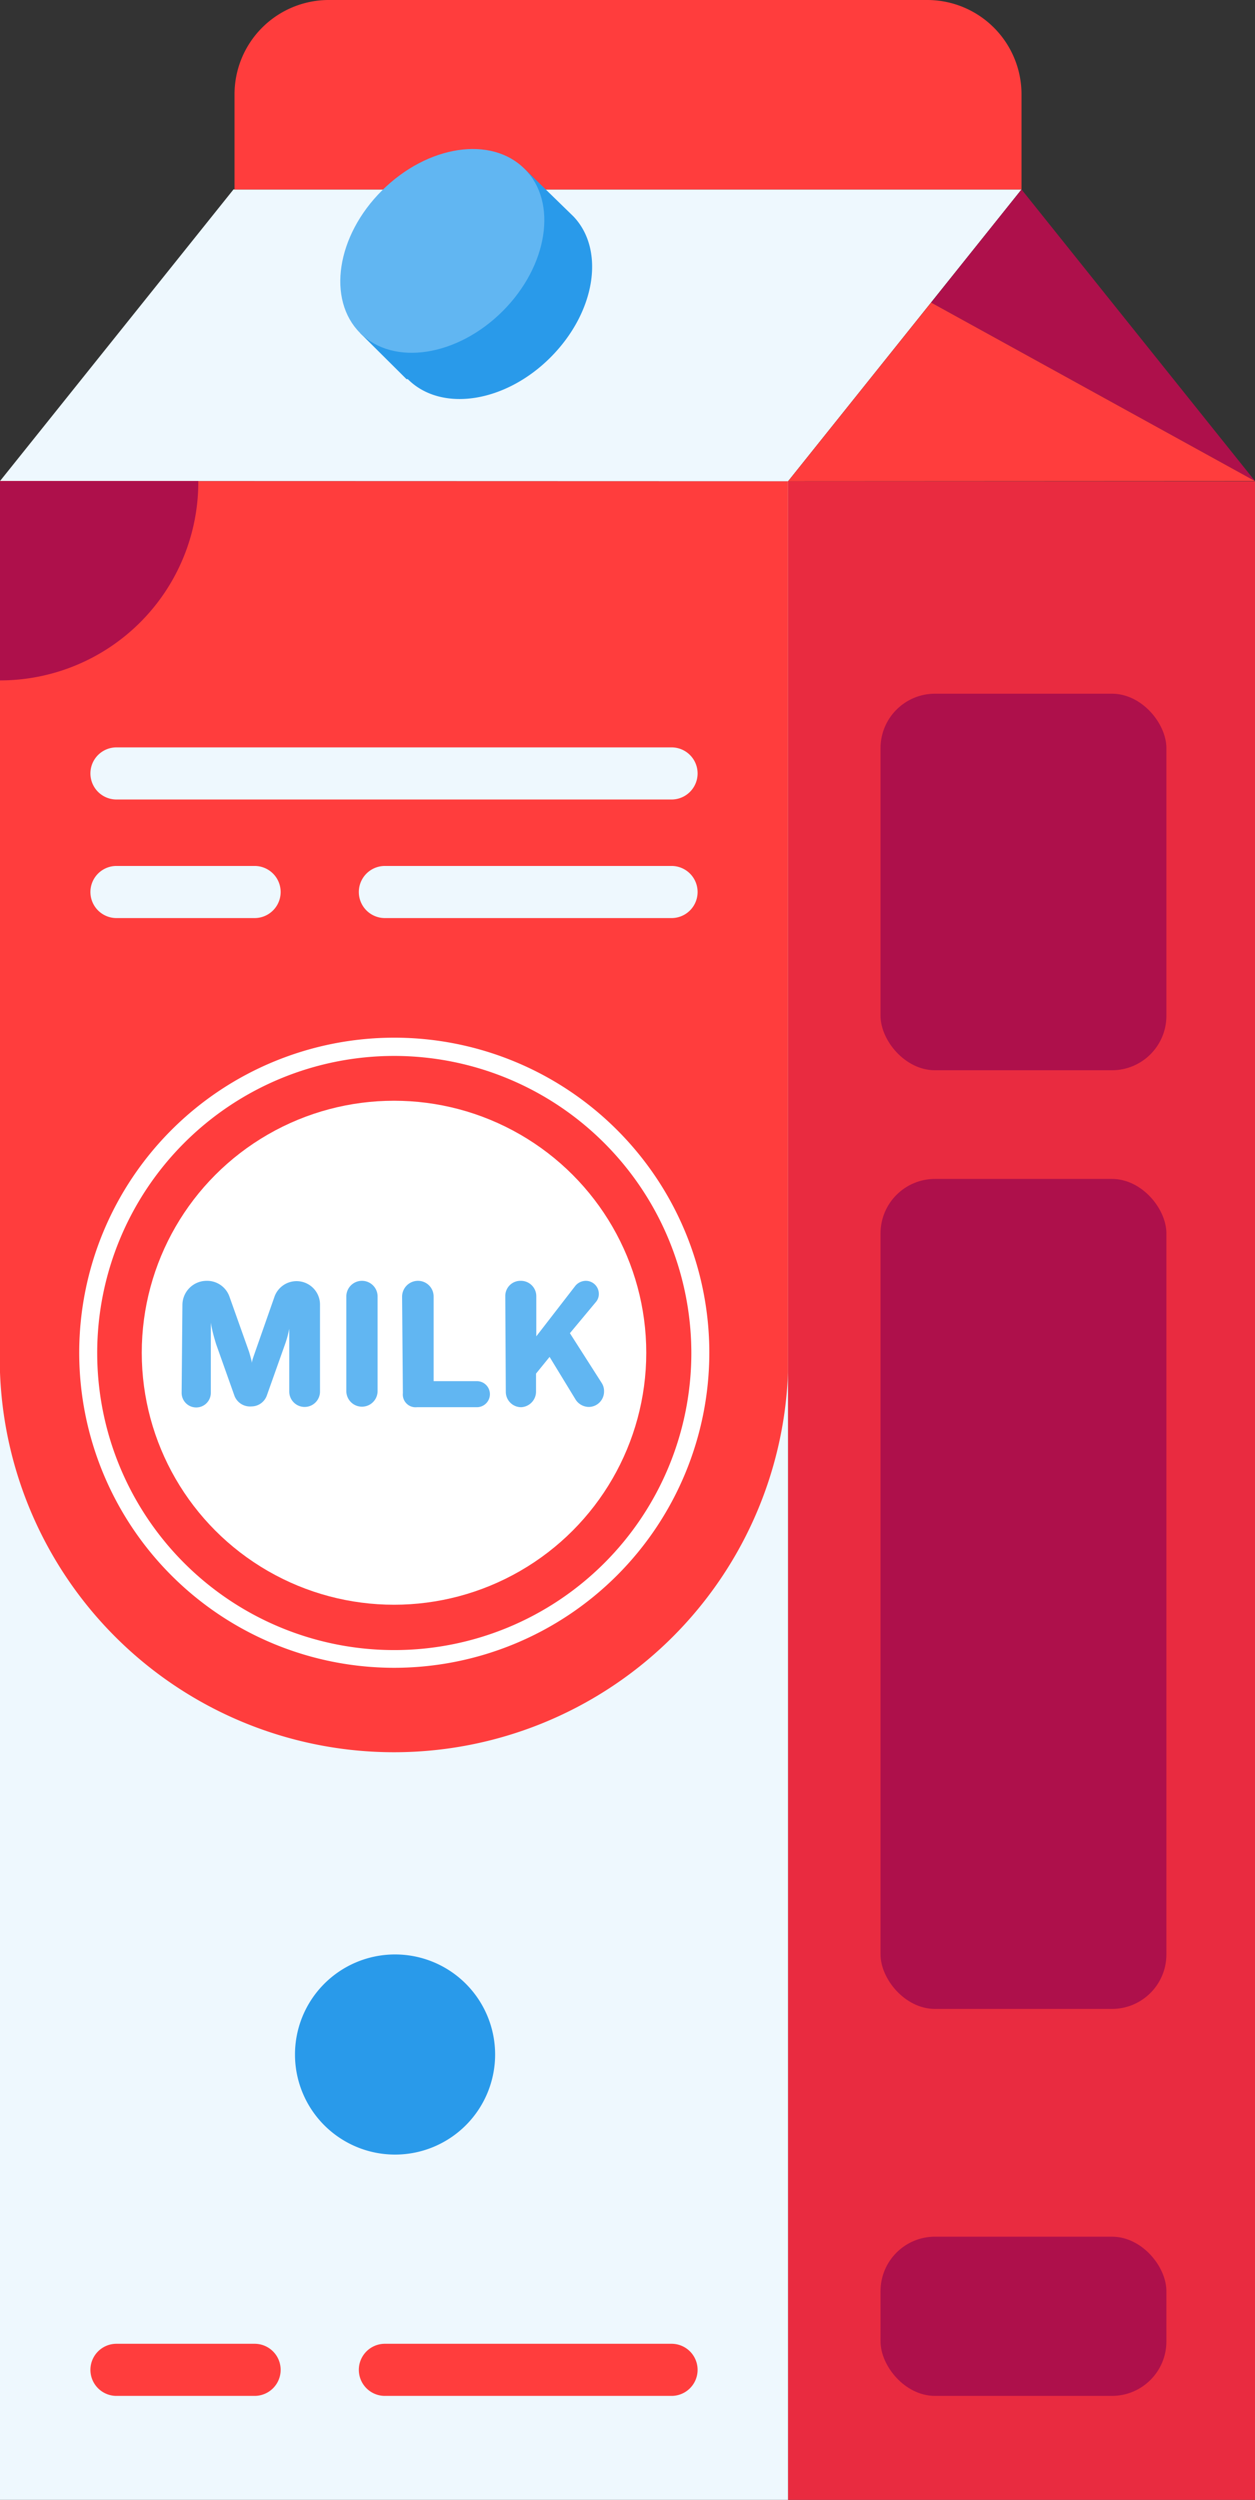 <svg id="Layer_1" data-name="Layer 1" xmlns="http://www.w3.org/2000/svg" viewBox="0 0 48.16 95.93"><rect x="0" y="0" width="48.16" height="95.93" fill="#333333" stroke="none"/><defs><style>.cls-1{fill:#eef8fe;}.cls-2{fill:#e92b40;}.cls-3{fill:#ae104b;}.cls-4{fill:#ff3d3d;}.cls-5{fill:#fff;}.cls-6{fill:#299aea;}.cls-7{fill:#61b6f2;}</style></defs><polygon class="cls-1" points="30.24 18.47 0 18.46 8.96 7.27 39.2 7.27 30.24 18.47"/><rect class="cls-2" x="30.24" y="18.47" width="17.92" height="77.46"/><polygon class="cls-3" points="39.2 7.27 35.73 11.61 48.16 18.46 39.2 7.27"/><polygon class="cls-4" points="48.16 18.46 35.73 11.61 30.24 18.47 48.16 18.46"/><path class="cls-4" d="M12.58,0h23A3.62,3.62,0,0,1,39.2,3.62V7.27a0,0,0,0,1,0,0H9a0,0,0,0,1,0,0V3.62A3.62,3.62,0,0,1,12.58,0Z"/><rect class="cls-1" y="18.47" width="30.24" height="77.46"/><path class="cls-4" d="M30.24,18.47V52.66A15.13,15.13,0,0,1,0,52.66V18.46Z"/><path class="cls-5" d="M15.12,64a12.09,12.09,0,1,1,12.1-12.09A12.1,12.1,0,0,1,15.12,64Zm0-23.48A11.4,11.4,0,1,0,26.53,51.91,11.41,11.41,0,0,0,15.12,40.52Z"/><ellipse class="cls-5" cx="15.12" cy="51.91" rx="9.68" ry="9.67"/><path class="cls-6" d="M19.69,7.55a5.28,5.28,0,0,0-3.21,1.59,5.16,5.16,0,0,0-1.58,3.2l-1.08.44,1.78,1.77.05,0c1.28,1.28,3.73.91,5.47-.83S23.23,9.58,22,8.3L20.13,6.48Z"/><path class="cls-7" d="M20.13,6.48c1.28,1.27.9,3.72-.84,5.46s-4.19,2.12-5.47.84-.91-3.73.84-5.47S18.85,5.2,20.13,6.48Z"/><path class="cls-1" d="M25.77,30.68H4.47a1,1,0,1,1,0-2h21.3a1,1,0,0,1,0,2Z"/><path class="cls-1" d="M9.77,35.23H4.47a1,1,0,1,1,0-2h5.3a1,1,0,0,1,0,2Z"/><path class="cls-1" d="M25.77,35.23h-11a1,1,0,0,1,0-2h11a1,1,0,0,1,0,2Z"/><path class="cls-4" d="M9.77,91.94H4.47a1,1,0,1,1,0-2h5.3a1,1,0,0,1,0,2Z"/><path class="cls-4" d="M25.77,91.94h-11a1,1,0,0,1,0-2h11a1,1,0,0,1,0,2Z"/><path class="cls-7" d="M7,50.08a.93.93,0,0,1,.93-.93.91.91,0,0,1,.88.62l.75,2.11c.05.17.09.32.11.42l0,.18h0l0-.18c0-.1.06-.24.12-.42l.75-2.14a.9.9,0,0,1,1.74.3V53.4a.59.59,0,0,1-1.18,0V50.73h0l0,.26a4,4,0,0,1-.15.56l-.71,2a.63.63,0,0,1-.59.42A.64.64,0,0,1,9,53.57l-.71-2c-.06-.2-.12-.41-.15-.56a2.38,2.38,0,0,1-.05-.26h0v2.7a.56.56,0,1,1-1.12,0Z"/><path class="cls-7" d="M13.29,49.75a.6.6,0,1,1,1.2,0v3.63a.6.6,0,1,1-1.2,0Z"/><path class="cls-7" d="M15.43,49.75a.61.61,0,0,1,.61-.6.6.6,0,0,1,.6.6V53H18.3a.5.5,0,0,1,0,1H16a.49.49,0,0,1-.54-.54Z"/><path class="cls-7" d="M19.39,49.74a.58.58,0,0,1,.59-.59.59.59,0,0,1,.6.59v1.54l1.5-1.94a.53.53,0,0,1,.4-.19.5.5,0,0,1,.5.5.47.47,0,0,1-.11.31l-1,1.2,1.22,1.91a.57.57,0,0,1,.09.32.59.59,0,0,1-.58.6.61.61,0,0,1-.51-.28l-1-1.64-.52.64v.69A.6.6,0,0,1,20,54a.59.59,0,0,1-.59-.59Z"/><rect class="cls-3" x="33.79" y="26.62" width="10.97" height="14.45" rx="2.09"/><rect class="cls-3" x="33.79" y="85.83" width="10.97" height="6.11" rx="2.09"/><rect class="cls-3" x="33.79" y="45.24" width="10.97" height="31.85" rx="2.09"/><path class="cls-3" d="M7.61,18.46v.05A7.61,7.61,0,0,1,0,26.11V18.46Z"/><path class="cls-6" d="M19,78.82A3.84,3.84,0,1,1,15.12,75,3.84,3.84,0,0,1,19,78.82Z"/></svg>